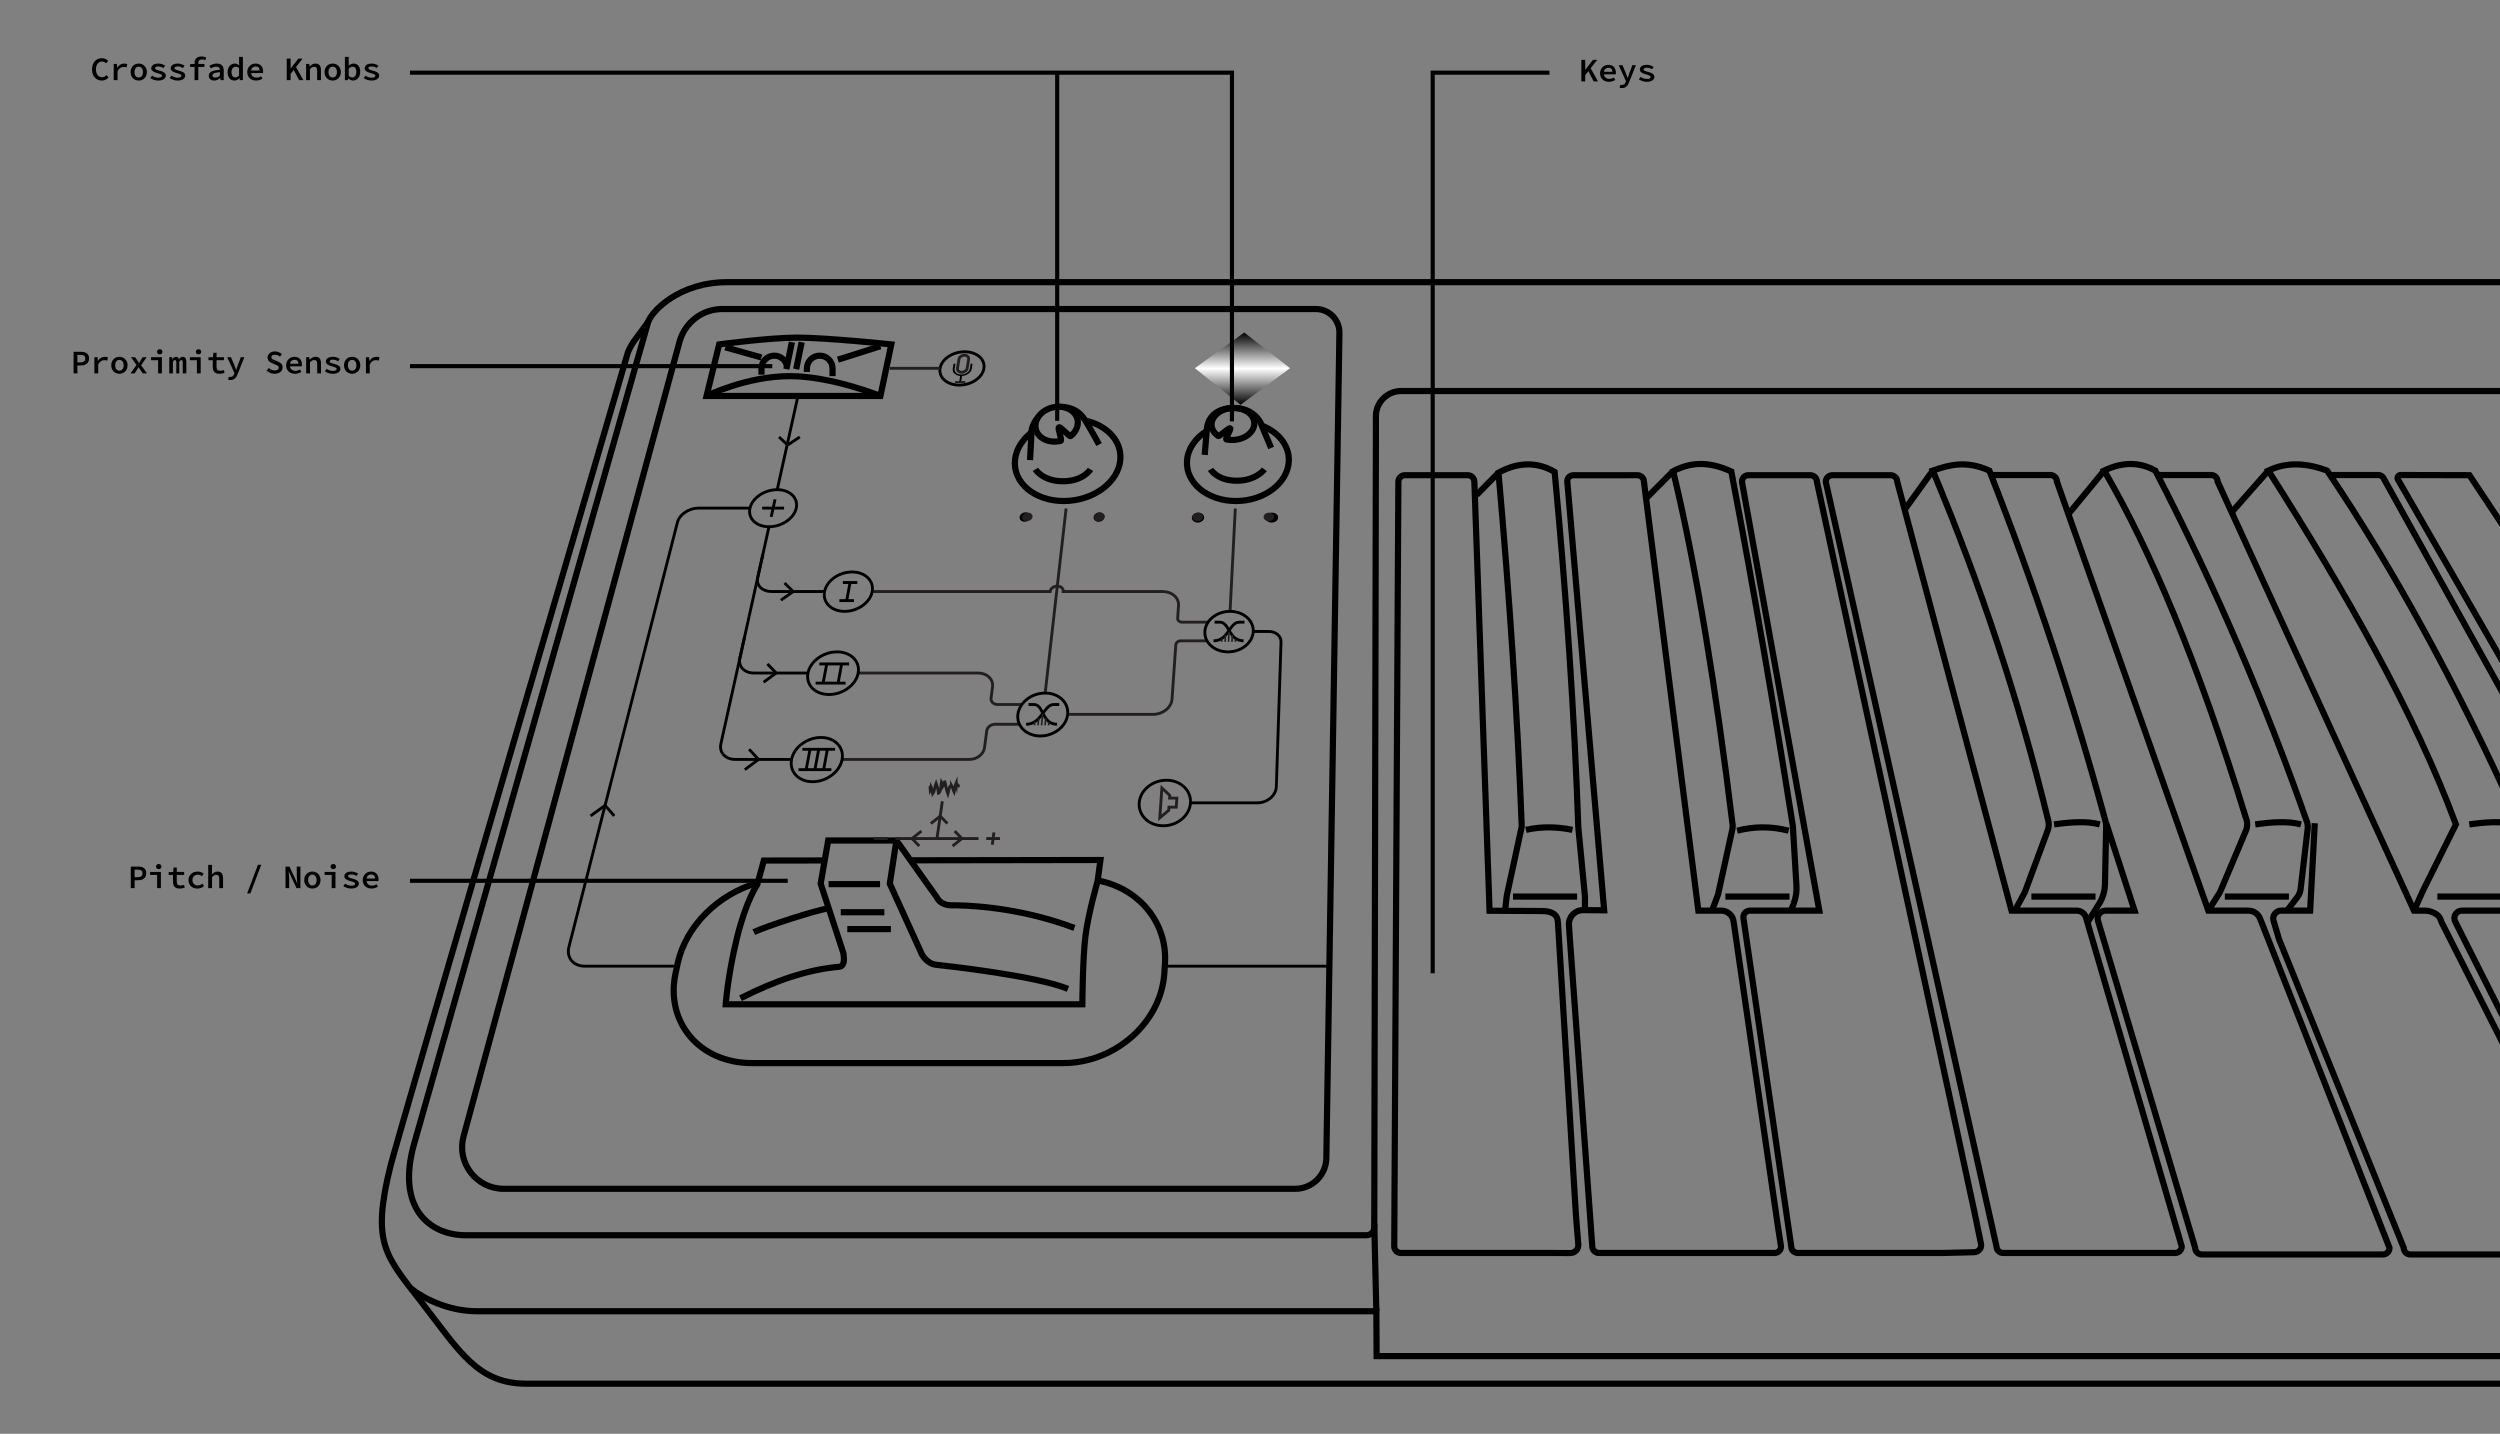 <?xml version="1.0" encoding="utf-8"?>
<!-- Generator: Adobe Illustrator 19.0.0, SVG Export Plug-In . SVG Version: 6.00 Build 0)  -->
<svg version="1.1" id="Layer_1" xmlns="http://www.w3.org/2000/svg" xmlns:xlink="http://www.w3.org/1999/xlink" x="0px" y="0px"
	 viewBox="2552 -1458.34 6063.103 3477.34" style="enable-background:new 2552 -1458.34 6063.103 3477.34;" xml:space="preserve">
<rect x="2552" y="-1458.34" width="6063.103" height="3477.34" fill="#808080" stroke="none"/>
<style type="text/css">
	.st0{fill:none;stroke:#000000;stroke-width:15;stroke-miterlimit:10;}
	.st1{fill:none;stroke:#000000;stroke-width:7;stroke-miterlimit:10;}
	.st2{fill:none;stroke:#231F20;stroke-width:7;stroke-miterlimit:10;}
	.st3{fill:none;stroke:#231F20;stroke-width:4;stroke-miterlimit:10;}
	.st4{fill:none;stroke:#000000;stroke-miterlimit:10;}
	.st5{fill:none;stroke:#231F20;stroke-miterlimit:10;}
	.st6{fill:url(#XMLID_41_);}
	.st7{fill:#231F20;}
	.st8{enable-background:new    ;}
	.st9{fill:none;stroke:#000000;stroke-width:10;stroke-miterlimit:10;}
</style>
<g id="XMLID_38_">
	<g id="Body">
		<line id="XMLID_2_" class="st0" x1="5884.909" y1="1508.957" x2="5889.968" y2="1721.718"/>
		<path id="XMLID_3_" class="st0" d="M8732.199,1897.411H3828.642c-116.744,0-160.917-76.303-250.841-193.047
			c-89.924-116.744-126.209-143.563-78.881-334.455c18.931-75.726,575.605-1972.682,575.605-1972.682
			c3.181-8.633,8.724-19.083,15.085-28.17c6.361-9.087,34.531-47.141,34.531-47.141s-522.942,1836.761-567.502,1992.719
			c-44.559,155.958,36.205,222.797,125.323,222.797H5865.72c10.582,0,19.166-8.566,19.188-19.148l4.015-1924.995
			c0,0,0-7.228,0-24.785c0-4.414-0.022-10.273-0.058-16.8c-0.184-34.023,27.339-61.714,61.363-61.747c0.205,0,2678.678,0,2678.879,0
			H5950.837"/>
		<path id="XMLID_4_" class="st0" d="M3548.328,1666.467c34.206,26.854,94.155,55.251,160.415,55.251c66.26,0,2181.225,0,2181.225,0
			l0.621,108.856h2841.61"/>
		<path id="XMLID_5_" class="st0" d="M8629.107-773.995H4350.65c0,0-13.483,0-35.207,0c-115.861,0-184.073,70.547-192.303,98.525"/>
	</g>
	<path id="XMLID_276_" class="st0" d="M4296.127-623.067l-30.567,125.046h421.683l26.398-125.046c0,0-156.922-16.452-227.207-16.452
		C4416.151-639.519,4296.127-623.067,4296.127-623.067z"/>
	<path id="XMLID_275_" class="st0" d="M4265.56-498.021c0,0,96.567-48.091,202.079-48.091c100.962,0,219.604,48.091,219.604,48.091"
		/>
	<line id="XMLID_274_" class="st0" x1="4472.518" y1="-628.461" x2="4459.141" y2="-563.064"/>
	<line id="XMLID_273_" class="st0" x1="4496.289" y1="-628.461" x2="4482.913" y2="-563.064"/>
	<path id="XMLID_272_" class="st0" d="M4460.407-570.903c-2.903-14.187-15.456-24.859-30.501-24.859
		c-17.195,0-31.134,13.939-31.134,31.134c0,4.892,0,10.954,0,14.942"/>
	<path id="XMLID_271_" class="st0" d="M4571.154-546.11c0-8.55-0.005-11.582-0.005-18.519c0-17.195-13.939-31.134-31.134-31.134
		s-31.134,13.939-31.134,31.134c0,3.386-0.058,5.1-0.058,8.311"/>
	<line id="XMLID_270_" class="st0" x1="4687.243" y1="-618.722" x2="4584.001" y2="-586.015"/>
	<line id="XMLID_269_" class="st0" x1="4310.936" y1="-616.059" x2="4398.771" y2="-591.339"/>
	<path id="XMLID_268_" class="st0" d="M5183.761-438.392c52.485,11.265,88.799,49.028,85.315,94.407
		c-4.244,55.283-65.752,100.77-137.319,100.77s-124.363-45.488-118.018-100.77c2.89-25.179,17.583-48.013,39.425-65.277"/>
	<path id="XMLID_267_" class="st0" d="M5165.786-429.877c-1.235,11.172-7.603,21.365-17.01,28.973
		c-3.324,2.688-24.518-23.109-28.509-21.136c-4.206,2.079,8.761,31.883,4.025,33.005s-9.683,1.725-14.732,1.725
		c-28.453,0-49.104-19.126-46.144-42.566c2.938-23.274,28.074-42.02,56.161-42.02
		C5147.664-471.897,5168.36-453.151,5165.786-429.877z"/>
	<path id="XMLID_266_" class="st0" d="M5050.052-342.517l3.644-67.159c0,0-1.264-16.866,15.679-36.41"/>
	<path id="XMLID_265_" class="st0" d="M5217.498-380.267c0,0-27.366-49.884-33.247-58.012c-6.682-9.236-19.348-33.617-64.675-33.617
		"/>
	<path id="XMLID_264_" class="st0" d="M5063.133-320.039c0,0,17.41,28.865,66.766,28.865s66.766-28.865,66.766-28.865"/>
	<path id="XMLID_263_" d="M5051.454-204.377c-0.774,6.327-7.391,11.464-14.778,11.464c-7.387,0-12.727-5.138-11.928-11.464
		c0.797-6.315,7.411-11.426,14.773-11.426C5046.884-215.802,5052.227-210.692,5051.454-204.377z"/>
	<path id="XMLID_262_" d="M5230.723-204.357c-0.606,6.316-7.028,11.445-14.343,11.445s-12.733-5.129-12.103-11.445
		c0.629-6.304,7.049-11.407,14.339-11.407S5231.328-210.662,5230.723-204.357z"/>
	<path id="XMLID_261_" class="st0" d="M5593.979-430.292c-0.943,21.496-25.035,39.026-53.804,39.026
		c-4.837,0-9.491-0.496-13.88-1.422c-3.404-0.719,12.071-25.712,9.023-26.92c-3.747-1.484-25.916,20.701-28.997,18.58
		c-10.399-7.16-16.604-17.631-15.91-29.263c1.274-21.356,25.349-38.567,53.78-38.567
		C5572.624-468.859,5594.916-451.648,5593.979-430.292z"/>
	<path id="XMLID_260_" class="st0" d="M5473.674-355.13l4.732-55.759c0,0-0.9,11.035,0.7-8.247
		c1.569-18.915,15.385-49.723,65.085-49.723c49.701,0,65.276,36.452,65.276,36.452l25.305,60.512"/>
	<path id="XMLID_259_" class="st0" d="M5487.883-320.039c0,0,16.428,27.627,63.367,27.627c46.938,0,67.18-27.627,67.18-27.627"/>
	<path id="XMLID_258_" class="st0" d="M5612.141-426.03c39.911,15.351,66.722,47.589,65.566,85.226
		c-1.645,53.545-59.093,97.589-128.291,97.589s-122.306-44.044-118.674-97.589c1.977-29.151,20.412-55.063,47.871-72.398"/>
	<path id="XMLID_257_" d="M5472.384-203c-0.402,6.666-7.429,12.079-15.694,12.079s-14.615-5.413-14.184-12.079
		c0.431-6.653,7.456-12.036,15.692-12.036C5466.433-215.036,5472.785-209.652,5472.384-203z"/>
	<path id="XMLID_256_" d="M5651.826-203c-0.226,6.666-7.285,12.079-15.767,12.079c-8.481,0-15.149-5.413-14.894-12.079
		c0.256-6.653,7.314-12.036,15.766-12.036S5652.051-209.652,5651.826-203z"/>
	<path id="XMLID_255_" class="st0" d="M5216.709,677.473c97.559,19.561,166.995,101.449,160.617,200.926l-1.509,23.53
		c-7.592,118.424-118.316,217.992-245.843,217.992h-754.379c-127.527,0-210.536-99.568-185.164-217.992l5.041-23.53
		c19.688-91.896,99.896-168.782,193.211-195.388"/>
	<path id="XMLID_254_" class="st0" d="M4763.578,628.098l457.286-0.74l-6.923,51.501c0,0-22.609,78.237-29.461,133.054
		s-7.514,165.389-7.514,165.389H4312.01c0,0,4.815-68.602,27.084-160.25s49.507-130.27,49.507-130.27l15.847-58.104l143.506-0.232"
		/>
	<path id="XMLID_253_" class="st0" d="M4347.876,962.617c84.682-42.937,163.345-69.785,239.732-76.333
		c10.855-0.93,12.839-13.879,9.873-32.825l-55.195-168.741l18.265-104.684h165.41l-15.996,104.791l78.016,171.641
		c0,0,11.927,22.661,34.588,25.047s240.925,26.239,319.643,58.442"/>
	<path id="XMLID_252_" class="st0" d="M4380.079,802.331c28.625-13.847,151.289-53.904,181.794-57.729"/>
	<path id="XMLID_251_" class="st0" d="M4725.961,580.035l98.994,139.272c0,0,7.156,17.89,34.588,17.89s155.051,1.193,298.174,54.864
		"/>
	<line id="XMLID_250_" class="st0" x1="4591.029" y1="754.035" x2="4696.757" y2="754.035"/>
	<line id="XMLID_249_" class="st0" x1="4606.919" y1="794.982" x2="4712.647" y2="794.982"/>
	<path id="XMLID_248_" class="st0" d="M6111.686-305.864h-152.321c-8.8,0-16,7.2-16,16l-10,1854.277c0,8.8,7.2,16,16,16h341.904
		l69.268,0.126c11.252,0.021,20.12-9.576,19.212-20.792l-5.624-69.512l-43.776-712.041c-0.695-18.488-14.366-27.425-40.646-27.079
		l-125.164-0.684l-36.853-1040.296C6127.686-298.664,6120.486-305.864,6111.686-305.864z"/>
	<path id="XMLID_247_" class="st0" d="M6522.971-305.864l-155.527,0.125c-8.438,0.005-15.063,7.229-14.34,15.635l89.384,1039.509
		l-49.586-0.503l-1.917,0.009c-19.699,0.096-35.236,16.785-33.924,36.44l1.41,21.13l55.181,757.932c0,8.8,7.2,16,16,16h385.321
		l41.262-0.052c9.261-0.011,16.333-8.274,14.915-17.426l-7.348-47.412l-107.504-739.487c-2.159-14.85-14.89-25.864-29.896-25.864
		h-4.472h-51.011L6538.971-289.864C6538.971-298.664,6531.771-305.864,6522.971-305.864z"/>
	<path id="XMLID_246_" class="st0" d="M6787.459,817.785l108.584,745.72c0.088,0.605,0.124,1.216,0.159,1.827
		c0.48,8.377,7.482,15.081,15.974,15.081h353.139l74.786-1.865c10.654-0.266,18.468-10.114,16.304-20.55l-17.546-84.621
		L6958.694-288.949c-0.131-0.609-0.188-1.23-0.225-1.852c-0.489-8.368-7.487-15.063-15.973-15.063h-150.32
		c-2.2,0-4.3,0.45-6.213,1.262c-7.258,3.084-10.788,11.385-8.533,18.941l186.88,1035.833h-168.341
		c-9.678,0-17.104,8.586-15.709,18.162L6787.459,817.785z"/>
	<path id="XMLID_245_" class="st0" d="M7619.369,795.597l223.894,768.815c0,8.8-7.2,16-16,16h-417.32c-8.8,0-16-7.2-16-16
		l-414-1854.277c0-8.8,7.2-16,16-16h141.32c8.8,0,16,7.2,16,16l277.165,1040.036h157.941c10.53,0,19.796,6.952,22.741,17.063
		L7619.369,795.597z"/>
	<path id="XMLID_244_" class="st0" d="M7660.103,538.167l68.727,212.005h-70.341c-12.808,0-22.006,12.329-18.357,24.606
		l13.477,45.354l222.239,747.901c0,8.8,7.2,16,16,16h439.321c8.8,0,16-7.2,16-16l-310.182-788.974l-3.744-9.522
		c-4.594-11.685-15.871-19.368-28.426-19.368l-97.083,0.004L7540.502-290.33c0-8.8-7.2-16-16-16H7380.12"/>
	<path id="XMLID_243_" class="st0" d="M8165.897,538.167l-11.272,212.005h-70.341c-12.808,0-22.006,12.329-18.358,24.606
		l13.477,45.354l302.239,747.901c0,8.8,7.2,16,16,16h459.321c8.8,0,16-7.2,16-16l-399.182-788.974l-3.744-9.522
		c-4.594-11.685-23.87-19.368-36.426-19.368l-27.084,0.004L7930.297-290.33c0-8.8-7.2-16-16-16h-130.468"/>
	<path id="XMLID_242_" class="st0" d="M6777.615,750.172"/>
	<path id="XMLID_241_" class="st0" d="M6777.615,750.172"/>
	<path id="XMLID_240_" class="st0" d="M7606.141,750.172"/>
	<path id="XMLID_239_" class="st0" d="M7632.819,750.172"/>
	<path id="XMLID_238_" class="st0" d="M6202.061,751.366l4.292-37.785l36.298-167.375c-10.665-275.082-30.075-561.895-56.464-858.07
		c38.743-21.542,86.715-30.974,136.181-2.084c28.307,299.58,47.909,587.589,57.41,862.171l16.132,167.375l-0.013,32.906"/>
	<path id="XMLID_237_" class="st0" d="M6252.735,554.272c36.728-8.259,74.413-7.874,112.928,0"/>
	<path id="XMLID_236_" class="st0" d="M6895.772,750.172l6.729-18.083c5.035-13.533,7.188-27.969,6.319-42.382l-8.63-143.259
		c-0.091-1.504-0.266-3.003-0.523-4.487c-45.014-284.83-94.328-570.344-148.806-856.825c-58.57-26.845-101.487-21.281-141.022-0.787
		c58.154,242.542,104.487,533.732,143.723,854.131c0.858,5.103,0.729,10.324-0.38,15.379l-33.993,154.857
		c-0.417,1.897-0.969,3.761-1.653,5.578l-13.508,35.878"/>
	<path id="XMLID_235_" class="st0" d="M6764.944,556.289c39.153-10.06,80.48-11.45,125.027,0"/>
	<path id="XMLID_234_" class="st0" d="M7614.553,779.057l28.399-45.627c8.908-14.312,13.791-30.761,14.135-47.615l2.874-140.698
		c0.094-4.599-0.598-9.181-2.045-13.548c-77.919-286.754-171.435-569.668-281.28-848.562c-56.281-25.425-97.214-13.951-137.229,0
		c114.146,272.473,208.379,553.875,279.328,845.72c2.875,8.705,2.707,18.128-0.477,26.725l-54.593,147.4
		c-0.657,1.773-1.437,3.498-2.335,5.162l-22.755,42.158"/>
	<path id="XMLID_233_" class="st0" d="M7533.513,541.063c40.703-5.709,78.95-8.524,111.044,0"/>
	<path id="XMLID_232_" class="st0" d="M8021.475,541.063c40.703-5.709,78.949-8.524,111.043,0"/>
	<path id="XMLID_231_" class="st0" d="M8540.594,541.063c40.702-5.709,78.949-8.524,111.044,0"/>
	<path id="XMLID_230_" class="st0" d="M7380.12-306.33"/>
	<line id="XMLID_229_" class="st0" x1="6221.324" y1="716.07" x2="6376.819" y2="716.07"/>
	<line id="XMLID_228_" class="st0" x1="6736.461" y1="716.07" x2="6891.957" y2="716.07"/>
	<line id="XMLID_227_" class="st0" x1="7478.641" y1="716.07" x2="7634.136" y2="716.07"/>
	<line id="XMLID_226_" class="st0" x1="7947.727" y1="716.07" x2="8103.222" y2="716.07"/>
	<line id="XMLID_225_" class="st0" x1="8463.265" y1="716.07" x2="8618.76" y2="716.07"/>
	<path id="XMLID_224_" class="st0" d="M6280.039-214.775"/>
	<line id="XMLID_223_" class="st0" x1="6132.873" y1="-257.744" x2="6186.188" y2="-311.864"/>
	<line id="XMLID_222_" class="st0" x1="6545.953" y1="-251.596" x2="6609.838" y2="-315.651"/>
	<line id="XMLID_221_" class="st0" x1="7171.263" y1="-222.321" x2="7239.406" y2="-316.993"/>
	<path id="XMLID_220_" class="st0" d="M7907.733,750.172l26.463-41.808c1.194-1.886,2.229-3.868,3.096-5.926l61.488-145.936
		c4.165-9.885,4.231-21.02,0.185-30.954c-117.211-380.853-231.53-649.838-343.875-842.541c40.462-19.6,82.34-23.155,124.138,0
		c148.055,286.084,268.191,568.524,366.372,848.099c2.818,6.523,3.867,13.674,3.042,20.731l-17.041,145.733
		c-0.84,7.183-3.591,14.01-7.967,19.768l-24.951,32.834"/>
	<line id="XMLID_219_" class="st0" x1="7655.091" y1="-316.993" x2="7568.341" y2="-211.451"/>
	<path id="XMLID_218_" class="st0" d="M8647.12,505.377c-137.514-302.619-286.434-578.184-451.388-822.371
		c-51.707-19.276-99.531-20.904-142.399,0c189.031,297.376,354.78,587.685,454.847,858.056l-80.902,162.701l-20.751,46.408"/>
	<line id="XMLID_217_" class="st0" x1="7964.328" y1="-215.977" x2="8053.333" y2="-316.993"/>
	<path id="XMLID_216_" class="st0" d="M8201.585-306.33h118.572c5.085,0,9.77,2.758,12.236,7.204l428.234,771.723"/>
	<path id="XMLID_215_" class="st0" d="M8632.661,165.312l-265.055-460.637c-2.812-4.888,0.726-10.987,6.365-10.972l167.041,0.433
		L8748.97,7.56"/>
	<path id="XMLID_214_" class="st0" d="M8624.513,750.172h-101.938c-13.546,0-22.341,14.272-16.252,26.372l404.539,803.868"/>
	<line id="XMLID_213_" class="st0" x1="4561.558" y1="685.891" x2="4686.344" y2="685.891"/>
	<path id="XMLID_212_" class="st0" d="M5800.426-650.86l-31.767,2001.334c-0.654,41.233-34.267,74.317-75.505,74.317H3773.61
		c-66.474,0-114.771-63.178-97.337-127.324l523.718-1926.849c12.754-46.925,55.357-79.494,103.984-79.494h1439.348
		C5775.219-708.877,5800.933-682.752,5800.426-650.86z"/>
	<g id="XMLID_64_">
		<g id="XMLID_135_">
			<line id="XMLID_83_" class="st1" x1="5773.404" y1="884.85" x2="5371.764" y2="884.85"/>
			<line id="XMLID_15_" class="st1" x1="4445.846" y1="-2.754" x2="4475.588" y2="-23.727"/>
			<line id="XMLID_14_" class="st1" x1="4475.588" y1="-23.727" x2="4454.69" y2="-44.571"/>
			<line id="XMLID_13_" class="st1" x1="4403.779" y1="196.142" x2="4434.524" y2="173.924"/>
			<line id="XMLID_8_" class="st1" x1="4434.524" y1="173.924" x2="4413.147" y2="151.847"/>
			<line id="XMLID_10_" class="st1" x1="4358.246" y1="408.225" x2="4391.667" y2="383.458"/>
			<line id="XMLID_9_" class="st1" x1="4391.667" y1="383.458" x2="4368.691" y2="358.86"/>
			<path id="XMLID_7_" class="st1" d="M4416.585-179.156l-116.307,524.937c-4.599,20.759,11.022,37.676,34.916,37.676h136.505"/>
			<line id="XMLID_19_" class="st1" x1="4441.4" y1="-398.606" x2="4462.17" y2="-378.961"/>
			<line id="XMLID_18_" class="st1" x1="4462.17" y1="-378.961" x2="4491.638" y2="-398.606"/>
			<line id="XMLID_11_" class="st1" x1="4041.696" y1="520.417" x2="4019.492" y2="494.885"/>
			<line id="XMLID_6_" class="st1" x1="4019.492" y1="494.885" x2="3984.238" y2="520.417"/>
			<line id="XMLID_60_" class="st1" x1="4488.431" y1="-503.241" x2="4436.947" y2="-270.87"/>
			<path id="XMLID_78_" class="st1" d="M4191.197,884.85h-221.25c-27.677,0-44.758-20.957-38.191-46.652l263.177-1029.811
				c4.883-19.108,28.011-34.517,51.683-34.517h124.425"/>
			<path id="XMLID_89_" class="st1" d="M4511.477,173.924h-131.003c-23.261,0-38.576-15.99-34.228-35.613l11.665-52.648"/>
			<path id="XMLID_1_" class="st1" d="M4551.712-23.727h-128.708c-22.564,0-37.517-15.071-33.417-33.57l12.522-56.519"/>
			<path id="XMLID_29_" class="st2" d="M4633.289,173.924h290.754c21.826,0,37.532,15.07,35.07,33.749l-3.583,27.182
				c-1.124,8.527,6.034,15.454,15.989,15.454h58.742"/>
			<path id="XMLID_30_" class="st2" d="M4594.294,383.457h308.978c18.042,0,34.352-12.781,36.422-28.485l5.412-41.055
				c1.146-8.699,10.2-15.734,20.223-15.734h59.099"/>
			<line id="XMLID_31_" class="st2" x1="5137.537" y1="-225.116" x2="5086.8" y2="222.503"/>
			<path id="XMLID_32_" class="st2" d="M4667.357-23.73h430.993h0.472c0.837-7.238,8.614-13.094,17.372-13.094
				s15.207,5.856,14.404,13.094l241.239,0.002c22.493,0,39.68,15.091,38.382,33.799l-2.141,30.879
				c-0.37,5.334,4.52,9.665,10.923,9.665h62.998"/>
			<path id="XMLID_33_" class="st2" d="M5141.311,274.163h207.159c23.988,0,44.595-16.725,46.018-37.249l9.104-131.29
				c0.376-5.427,5.906-9.821,12.351-9.821h62.709"/>
			<line id="XMLID_34_" class="st2" x1="5547.899" y1="-225.116" x2="5535.209" y2="24.361"/>
			<path id="XMLID_37_" class="st1" d="M5591.377,73.134h38.16c16.612,0,29.713,11.298,29.26,25.287L5647.442,449
				c-0.708,21.876-21.408,39.706-46.231,39.706h-161.985"/>
		</g>
		<path id="_x28__x2B__x29_" class="st1" d="M4400.425-226.13h53.182 M4422.277-204.757l9.44-42.608 M4483.109-226.13
			c-5.307,24.912-34.927,45.243-66.121,45.243s-51.799-20.331-46.067-45.243c5.689-24.724,35.21-44.633,65.98-44.633
			S4488.376-250.854,4483.109-226.13z"/>
		<g id="_x28_3_x29__1_">
			<path id="XMLID_192_" class="st1" d="M4528.403,407.885l9.152-48.691 M4519.008,358.86h37.226 M4547.083,408.225h-37.482
				 M4549.625,407.885l9.009-48.691 M4540.08,358.86h37.225 M4568.3,408.225h-37.482 M4507.181,407.885l9.296-48.691
				 M4497.931,358.86h37.226 M4525.86,408.225h-37.482"/>
			<path id="XMLID_191_" class="st1" d="M4594.294,383.457c-5.34,29.762-37.35,54.067-71.461,54.067
				c-34.111,0-56.983-24.305-51.134-54.067c5.801-29.517,37.706-53.265,71.31-53.265S4599.591,353.94,4594.294,383.457z"/>
		</g>
		<g id="_x28_2_x29_">
			<path id="XMLID_139_" class="st1" d="M4584.641,198.067l8.518-45.904 M4575.141,151.847h36.148 M4602.773,198.387h-36.39
				 M4548.247,198.067l8.757-45.904 M4538.993,151.847h36.148 M4566.384,198.387h-36.39"/>
			<path id="XMLID_138_" class="st1" d="M4633.289,173.924c-5.138,28.667-36.807,52.076-70.692,52.076
				c-33.89,0-56.759-23.41-51.12-52.076c5.593-28.433,37.162-51.309,70.554-51.309
				C4615.416,122.615,4638.385,145.492,4633.289,173.924z"/>
		</g>
		<polygon id="XMLID_85_" class="st2" points="5406.135,477.255 5388.505,477.255 5388.955,470.628 5369.873,452.638 
			5364.749,525.136 5386.495,506.877 5387.01,499.279 5404.693,499.279 		"/>
		<g id="_x28_1_x29__1_">
			<line id="XMLID_183_" class="st1" x1="4605.448" y1="-1.998" x2="4613.592" y2="-45.325"/>
			<line id="XMLID_182_" class="st1" x1="4596.09" y1="-45.618" x2="4631.21" y2="-45.618"/>
			<line id="XMLID_176_" class="st1" x1="4623.068" y1="-1.696" x2="4587.72" y2="-1.696"/>
			<path id="XMLID_175_" class="st1" d="M4667.357-23.73c-4.75,26.474-34.703,48.09-66.865,48.09
				c-32.162,0-53.983-21.616-48.78-48.09c5.162-26.269,35.021-47.412,66.732-47.412S4672.071-49.998,4667.357-23.73z"/>
		</g>
		<g id="Crossfader">
			<path id="XMLID_74_" class="st1" d="M5115.757,298.182c-37.535,0-32.109-47.873-55.98-47.873h-13.411"/>
			<path id="XMLID_44_" class="st1" d="M5120.93,250.309c-5.029,0-13.41,0-13.41,0c-23.872,0-29.298,47.873-66.833,47.873"/>
			<path id="XMLID_43_" class="st1" d="M5141.311,274.163c-3.024,28.861-32.726,52.432-66.313,52.432s-57.939-23.572-54.421-52.432
				c3.489-28.627,33.123-51.66,66.22-51.66C5119.893,222.503,5144.312,245.536,5141.311,274.163z"/>
			<path id="XMLID_72_" class="st1" d="M5102.527,295.719"/>
			<line id="XMLID_88_" class="st3" x1="5077.93" y1="300.759" x2="5080.944" y2="274.166"/>
			<line id="XMLID_131_" class="st3" x1="5086.502" y1="300.759" x2="5088.405" y2="283.789"/>
			<line id="XMLID_144_" class="st3" x1="5069.358" y1="300.759" x2="5071.302" y2="283.79"/>
			<line id="XMLID_148_" class="st3" x1="5060.786" y1="300.759" x2="5061.842" y2="291.635"/>
			<line id="XMLID_132_" class="st3" x1="5095.074" y1="300.759" x2="5095.93" y2="293.042"/>
		</g>
		<g id="Crossfader_1_">
			<path id="XMLID_28_" class="st1" d="M5568.039,95.804c-36.464,0-34.165-45.188-57.36-45.188h-13.03"/>
			<path id="XMLID_27_" class="st1" d="M5570.098,50.616c-4.886,0-13.03,0-13.03,0c-23.194,0-25.494,45.188-61.957,45.188"/>
			<path id="XMLID_26_" class="st1" d="M5591.377,73.134c-1.153,27.239-28.545,49.481-61.17,49.481
				c-32.625,0-57.749-22.242-56.13-49.481c1.605-27.024,28.966-48.773,61.128-48.773S5592.521,46.11,5591.377,73.134z"/>
			<path id="XMLID_25_" class="st4" d="M5555.033,93.479"/>
			<line id="XMLID_24_" class="st3" x1="5531.451" y1="98.235" x2="5532.728" y2="73.136"/>
			<line id="XMLID_23_" class="st3" x1="5539.778" y1="98.235" x2="5540.574" y2="82.219"/>
			<line id="XMLID_22_" class="st3" x1="5523.123" y1="98.235" x2="5523.958" y2="82.22"/>
			<line id="XMLID_21_" class="st3" x1="5514.796" y1="98.235" x2="5515.255" y2="89.625"/>
			<line id="XMLID_20_" class="st3" x1="5548.105" y1="98.235" x2="5548.458" y2="90.953"/>
		</g>
		<g id="XMLID_77_">
			<g id="Mic">
				<path id="XMLID_75_" class="st2" d="M4884.324-555.434L4884.324-555.434c-6.479,0-11.057-4.482-10.172-9.948l3.506-21.665
					c0.877-5.419,6.862-9.847,13.298-9.847c6.436,0,11.004,4.429,10.147,9.847l-3.424,21.665
					C4896.814-559.916,4890.802-555.434,4884.324-555.434"/>
				<path id="XMLID_73_" d="M4906.02-576.133l-1.888,12.023c-1.21,7.708-10.511,14.029-20.665,14.029
					c-10.154,0-17.433-6.321-16.177-14.029l1.958-12.023h-4.608l-1.991,12.168c-1.579,9.645,7.521,17.56,20.23,17.56
					s24.346-7.915,25.853-17.56l1.901-12.168H4906.02z"/>
				<polygon id="XMLID_71_" points="4867.87,-529.937 4892.625,-529.937 4893.185,-533.482 4868.444,-533.482 				"/>
				<polygon id="XMLID_36_" points="4878.432,-533.108 4883.077,-533.108 4885.404,-547.691 4880.77,-547.691 				"/>
			</g>
			<path id="XMLID_76_" class="st1" d="M4938.266-565.077c-3.395,22.402-30.14,40.679-59.713,40.679
				c-29.573,0-50.461-18.277-46.684-40.679c3.75-22.242,30.433-40.158,59.624-40.158S4941.637-587.319,4938.266-565.077z"/>
		</g>
		<g id="XMLID_35_">
			<path id="XMLID_84_" class="st1" d="M5380.832,433.872c34.094,0,60.242,24.45,58.394,54.838
				c-1.863,30.643-31.442,55.671-66.057,55.671c-34.615,0-60.729-25.028-58.342-55.671
				C5317.193,458.322,5346.739,433.872,5380.832,433.872z"/>
		</g>
		<path id="XMLID_17_" class="st5" d="M4796.799-565.467"/>
		<line id="XMLID_79_" class="st2" x1="4831.869" y1="-565.077" x2="4709.821" y2="-565.077"/>
		<g id="XMLID_39_">
			<line id="XMLID_101_" class="st2" x1="4837.347" y1="484.997" x2="4824.401" y2="575.316"/>
			<g id="XMLID_134_">
				<line id="XMLID_133_" class="st2" x1="4832.197" y1="520.927" x2="4809.474" y2="538.991"/>
				<line id="XMLID_130_" class="st2" x1="4832.201" y1="520.927" x2="4849.746" y2="538.991"/>
			</g>
			<line id="XMLID_163_" class="st2" x1="4925.19" y1="575.363" x2="4824.395" y2="575.363"/>
			<g id="XMLID_154_">
				<line id="XMLID_162_" class="st2" x1="4884.885" y1="575.341" x2="4862.144" y2="593.523"/>
				<line id="XMLID_161_" class="st2" x1="4884.885" y1="575.338" x2="4867.263" y2="557.195"/>
			</g>
			<path id="XMLID_16_" class="st2" d="M4805.763,447.63c3.032,2.436,1.927,7.891,2.206,11.286c1.679-2.836,1.603-6.426,2.089-9.412
				c2.461,5.435,2.312,11.892,3.702,17.526c5.956-8.045,4.828-17.769,8.381-26.231c2.997,8.055,4.98,16.273,5.949,24.652
				c6.153-2.436,6.173-23.521,6.986-27.561c1.97,3.417,3.228,6.978,3.773,10.685c3.2-4.37,4.469-8.917,3.81-13.641
				c3.596,10.83,3.823,21.945,8.152,32.7c1.688-5.475,1.792-15.677,6.811-20.792c1.412,2.551,2.284,2.917,2.208-0.492
				c3.127,5.23,3.354,11.214,6.191,16.604c1.837-7.189,1.474-15.21,4.585-22.268c0.011,1.825,0.252,3.624,0.723,5.396
				c0.087-1.026,0.553-1.995,1.398-2.906c1.966,2.865,2.604,4.245,6.746,5.673"/>
			<line id="XMLID_90_" class="st2" x1="4943.891" y1="575.363" x2="4977.158" y2="575.363"/>
			<line id="XMLID_104_" class="st2" x1="4962.546" y1="560.405" x2="4958.499" y2="590.348"/>
			<line id="XMLID_203_" class="st2" x1="4723.603" y1="575.363" x2="4824.398" y2="575.363"/>
			<g id="XMLID_189_">
				<line id="XMLID_202_" class="st2" x1="4763.915" y1="575.341" x2="4781.443" y2="593.523"/>
				<line id="XMLID_190_" class="st2" x1="4763.915" y1="575.338" x2="4786.738" y2="557.195"/>
			</g>
			<line id="XMLID_188_" class="st2" x1="4704.902" y1="575.363" x2="4671.635" y2="575.363"/>
		</g>
		
			<linearGradient id="XMLID_41_" gradientUnits="userSpaceOnUse" x1="4295.491" y1="431.07" x2="4470.842" y2="431.07" gradientTransform="matrix(4.489659e-11 1 -1 4.489659e-11 5996.282 -4947.4)">
			<stop  offset="0" style="stop-color:#000000"/>
			<stop  offset="0.5" style="stop-color:#FFFFFF"/>
			<stop  offset="1" style="stop-color:#000000"/>
		</linearGradient>
		<polygon id="XMLID_12_" class="st6" points="5560.689,-476.558 5560.69,-476.558 5680.599,-565.467 5569.61,-651.909 
			5569.609,-651.909 5449.826,-565.467 		"/>
		<path id="XMLID_50_" class="st7" d="M5056.182-204.757c-0.71,5.666-7.006,10.267-14.062,10.267
			c-7.055,0-12.18-4.601-11.448-10.267c0.731-5.657,7.024-10.235,14.058-10.235C5051.763-214.992,5056.891-210.414,5056.182-204.757
			z"/>
		<path id="XMLID_66_" class="st7" d="M5230.945-204.757c-0.56,5.666-6.734,10.267-13.79,10.267s-12.302-4.601-11.72-10.267
			c0.581-5.657,6.752-10.235,13.786-10.235C5226.255-214.992,5231.504-210.414,5230.945-204.757z"/>
		<path id="XMLID_69_" class="st7" d="M5469.684-204.757c-0.354,5.666-6.362,10.267-13.417,10.267
			c-7.056,0-12.469-4.601-12.093-10.267c0.376-5.657,6.382-10.235,13.416-10.235
			C5464.623-214.992,5470.038-210.414,5469.684-204.757z"/>
		<path id="XMLID_70_" class="st7" d="M5642.005-204.757c-0.207,5.666-6.093,10.267-13.149,10.267
			c-7.055,0-12.589-4.601-12.361-10.267c0.228-5.657,6.114-10.235,13.147-10.235
			C5636.676-214.992,5642.211-210.414,5642.005-204.757z"/>
	</g>
</g>
<g class="st8">
	<path d="M2730.466-605.118h17.6c2.88,0,5.532,0.268,7.96,0.801c2.426,0.533,4.533,1.439,6.32,2.72c1.787,1.28,3.173,2.947,4.16,5
		c0.986,2.054,1.48,4.6,1.48,7.64c0,2.88-0.507,5.388-1.52,7.521c-1.014,2.134-2.414,3.907-4.2,5.319
		c-1.787,1.414-3.894,2.454-6.32,3.12c-2.427,0.668-5.054,1-7.88,1h-8.32v19.2h-9.28V-605.118z M2747.346-579.437
		c7.68,0,11.52-3.173,11.52-9.521c0-3.306-0.96-5.586-2.88-6.84c-1.92-1.253-4.8-1.88-8.64-1.88h-7.6v18.24h7.6V-579.437z"/>
	<path d="M2780.945-592.078h7.6l0.8,8.88h0.24c2.026-3.199,4.466-5.64,7.32-7.319c2.853-1.681,5.986-2.521,9.4-2.521
		c1.6,0,2.973,0.12,4.12,0.36c1.146,0.24,2.306,0.653,3.48,1.24l-1.92,7.76c-1.28-0.427-2.414-0.732-3.4-0.92
		c-0.987-0.187-2.228-0.28-3.72-0.28c-2.72,0-5.333,0.773-7.84,2.32s-4.774,4.24-6.8,8.08v21.68h-9.28L2780.945-592.078
		L2780.945-592.078z"/>
	<path d="M2821.825-572.397c0-3.253,0.546-6.16,1.64-8.721c1.093-2.56,2.546-4.72,4.36-6.479c1.812-1.76,3.92-3.106,6.32-4.04
		c2.4-0.933,4.88-1.4,7.44-1.4s5.04,0.468,7.44,1.4c2.4,0.934,4.506,2.28,6.32,4.04c1.812,1.76,3.267,3.92,4.36,6.479
		c1.092,2.561,1.64,5.468,1.64,8.721s-0.547,6.159-1.64,8.72c-1.094,2.56-2.548,4.72-4.36,6.479c-1.813,1.761-3.92,3.094-6.32,4
		s-4.88,1.36-7.44,1.36s-5.04-0.454-7.44-1.36s-4.507-2.239-6.32-4c-1.814-1.76-3.268-3.92-4.36-6.479
		C2822.371-566.238,2821.825-569.145,2821.825-572.397z M2831.344-572.397c0,3.947,0.906,7.107,2.72,9.479
		c1.812,2.374,4.32,3.561,7.52,3.561s5.706-1.187,7.52-3.561c1.812-2.372,2.72-5.532,2.72-9.479c0-4-0.908-7.187-2.72-9.561
		c-1.814-2.372-4.32-3.56-7.52-3.56s-5.708,1.188-7.52,3.56C2832.251-579.584,2831.344-576.397,2831.344-572.397z"/>
	<path d="M2882.944-573.198l-13.28-18.88h10l5.12,7.44c0.64,1.067,1.333,2.174,2.08,3.32c0.746,1.147,1.492,2.279,2.24,3.399h0.32
		c0.586-1.12,1.227-2.267,1.92-3.439c0.692-1.173,1.333-2.293,1.92-3.36l4.64-7.36h9.68l-13.36,19.84l14.32,19.44h-10l-5.68-7.76
		c-0.748-1.066-1.534-2.213-2.36-3.44c-0.827-1.226-1.64-2.399-2.44-3.52h-0.32c-0.748,1.174-1.454,2.333-2.12,3.479
		c-0.667,1.147-1.374,2.334-2.12,3.561l-5.12,7.68h-9.68L2882.944-573.198z"/>
	<path d="M2918.383-592.078h26.24v39.28h-9.2v-32h-17.04V-592.078z M2939.343-598.958c-1.868,0-3.428-0.56-4.68-1.68
		c-1.254-1.12-1.88-2.612-1.88-4.48c0-1.866,0.626-3.372,1.88-4.52c1.252-1.146,2.812-1.72,4.68-1.72c1.92,0,3.492,0.573,4.72,1.72
		c1.227,1.147,1.84,2.653,1.84,4.52c0,1.868-0.614,3.36-1.84,4.48C2942.836-599.518,2941.263-598.958,2939.343-598.958z"/>
	<path d="M2962.542-592.078h6.96l0.72,5.04h0.24c0.906-1.706,2.013-3.132,3.32-4.279c1.306-1.146,3.08-1.721,5.32-1.721
		c3.84,0,6.24,2.188,7.2,6.561c0.906-1.866,2.066-3.427,3.48-4.681c1.413-1.252,3.212-1.88,5.4-1.88c2.772,0,4.92,1.08,6.44,3.24
		s2.28,5.214,2.28,9.16v27.84h-8.72v-27.12c0-3.466-1.094-5.2-3.28-5.2c-1.068,0-2,0.4-2.8,1.2s-1.574,2.027-2.32,3.68v27.44h-7.2
		v-27.12c0-3.466-1.12-5.2-3.36-5.2c-1.067,0-1.974,0.4-2.72,1.2c-0.747,0.8-1.494,2.027-2.24,3.68v27.44h-8.72L2962.542-592.078
		L2962.542-592.078z"/>
	<path d="M3012.462-592.078h26.24v39.28h-9.2v-32h-17.04V-592.078z M3033.422-598.958c-1.868,0-3.428-0.56-4.68-1.68
		c-1.254-1.12-1.88-2.612-1.88-4.48c0-1.866,0.626-3.372,1.88-4.52c1.252-1.146,2.812-1.72,4.68-1.72c1.92,0,3.492,0.573,4.72,1.72
		c1.227,1.147,1.84,2.653,1.84,4.52c0,1.868-0.614,3.36-1.84,4.48C3036.914-599.518,3035.341-598.958,3033.422-598.958z"/>
	<path d="M3067.981-584.798h-10.48v-6.88l10.88-0.4l1.2-10.72h7.6v10.72h17.92v7.28h-17.92v16.16c0,3.254,0.667,5.64,2,7.16
		c1.333,1.52,3.68,2.279,7.04,2.279c1.707,0,3.252-0.146,4.64-0.439c1.386-0.293,2.72-0.68,4-1.16l1.76,6.72
		c-1.76,0.588-3.708,1.107-5.84,1.561c-2.134,0.452-4.4,0.68-6.8,0.68c-2.988,0-5.494-0.4-7.52-1.2
		c-2.028-0.8-3.667-1.933-4.92-3.399c-1.253-1.467-2.16-3.24-2.72-5.32s-0.84-4.372-0.84-6.88L3067.981-584.798L3067.981-584.798z"
		/>
	<path d="M3108.54-544.238c0.532,0.106,1.092,0.16,1.68,0.16c2.506,0,4.506-0.627,6-1.88c1.493-1.254,2.64-2.867,3.44-4.84
		l0.96-2.48l-17.6-38.8h9.2l8.08,19.28c0.746,1.76,1.466,3.628,2.16,5.6c0.692,1.975,1.413,3.948,2.16,5.92h0.32
		c0.586-1.866,1.226-3.786,1.92-5.76c0.692-1.973,1.36-3.893,2-5.76l7.12-19.28h8.72l-16.4,41.04c-0.854,2.24-1.8,4.24-2.84,6
		s-2.254,3.267-3.64,4.521c-1.388,1.252-2.987,2.212-4.8,2.88c-1.814,0.666-3.894,1-6.24,1c-1.067,0-2.08-0.067-3.04-0.2
		c-0.96-0.134-1.813-0.334-2.56-0.6l1.76-7.2C3107.472-544.478,3108.006-544.346,3108.54-544.238z"/>
	<path d="M3203.979-565.838c1.973,1.76,4.2,3.188,6.68,4.28c2.48,1.094,5,1.64,7.561,1.64c3.199,0,5.626-0.612,7.279-1.84
		c1.653-1.227,2.48-2.853,2.48-4.88c0-1.066-0.214-1.973-0.64-2.72c-0.428-0.747-1.028-1.4-1.801-1.96
		c-0.773-0.561-1.707-1.08-2.8-1.561c-1.094-0.479-2.28-0.96-3.56-1.439l-7.12-3.12c-1.388-0.533-2.748-1.2-4.08-2
		c-1.334-0.801-2.534-1.761-3.6-2.88c-1.068-1.12-1.92-2.427-2.561-3.921c-0.64-1.492-0.96-3.199-0.96-5.119
		c0-2.08,0.453-4.013,1.36-5.801c0.906-1.786,2.161-3.346,3.76-4.68c1.6-1.332,3.506-2.372,5.72-3.12
		c2.213-0.746,4.652-1.12,7.32-1.12c3.2,0,6.252,0.601,9.16,1.8c2.906,1.2,5.452,2.814,7.64,4.841l-4.8,5.92
		c-1.76-1.387-3.601-2.48-5.521-3.28s-4.08-1.2-6.479-1.2c-2.72,0-4.867,0.548-6.44,1.641c-1.573,1.094-2.359,2.6-2.359,4.52
		c0,1.014,0.239,1.88,0.72,2.6c0.479,0.721,1.133,1.36,1.96,1.921c0.826,0.56,1.786,1.054,2.88,1.479
		c1.093,0.428,2.227,0.88,3.4,1.36l6.88,2.96c1.652,0.64,3.172,1.388,4.56,2.239c1.387,0.854,2.587,1.841,3.601,2.961
		c1.012,1.119,1.8,2.413,2.359,3.88c0.561,1.467,0.84,3.159,0.84,5.08c0,2.134-0.439,4.134-1.319,6
		c-0.88,1.867-2.147,3.507-3.8,4.92c-1.654,1.413-3.681,2.533-6.08,3.359c-2.4,0.826-5.12,1.24-8.16,1.24
		c-3.68,0-7.2-0.667-10.561-2c-3.359-1.332-6.347-3.227-8.959-5.68L3203.979-565.838z"/>
	<path d="M3245.898-572.397c0-3.2,0.572-6.08,1.72-8.641c1.146-2.56,2.652-4.732,4.521-6.52c1.866-1.786,4.013-3.146,6.439-4.08
		c2.427-0.933,4.92-1.4,7.48-1.4c2.933,0,5.532,0.468,7.8,1.4c2.267,0.934,4.173,2.214,5.72,3.84
		c1.547,1.628,2.721,3.588,3.521,5.88c0.8,2.294,1.2,4.8,1.2,7.521c0,0.907-0.04,1.76-0.12,2.56s-0.174,1.44-0.28,1.92h-28.56
		c0.319,3.521,1.706,6.228,4.159,8.12c2.453,1.894,5.467,2.84,9.04,2.84c2.026,0,3.92-0.28,5.681-0.84
		c1.76-0.56,3.546-1.347,5.359-2.36l3.12,5.761c-2.134,1.333-4.507,2.427-7.12,3.279s-5.359,1.28-8.239,1.28
		c-2.988,0-5.788-0.468-8.4-1.4c-2.613-0.932-4.88-2.279-6.8-4.04c-1.92-1.76-3.44-3.906-4.561-6.439
		C3246.457-566.25,3245.898-569.145,3245.898-572.397z M3275.818-576.158c0-3.04-0.8-5.426-2.399-7.159
		c-1.601-1.733-3.975-2.601-7.12-2.601c-2.668,0-5.04,0.827-7.12,2.48s-3.388,4.08-3.92,7.279h20.559V-576.158z"/>
	<path d="M3294.536-592.078h7.601l0.72,5.92h0.32c1.866-1.866,3.933-3.479,6.2-4.84c2.266-1.359,4.92-2.04,7.96-2.04
		c4.532,0,7.866,1.374,10,4.12c2.132,2.748,3.199,6.68,3.199,11.8v24.32h-9.279v-23.12c0-3.2-0.548-5.532-1.641-7
		c-1.094-1.466-3-2.2-5.72-2.2c-1.92,0-3.627,0.454-5.12,1.36c-1.493,0.907-3.147,2.294-4.96,4.16v26.8h-9.28L3294.536-592.078
		L3294.536-592.078z"/>
	<path d="M3344.297-563.758c2.239,1.548,4.572,2.76,7,3.64c2.426,0.88,5.16,1.32,8.2,1.32c3.092,0,5.359-0.44,6.8-1.32
		c1.439-0.88,2.16-2.012,2.16-3.399c0-1.387-0.935-2.547-2.801-3.48c-1.867-0.933-4.8-1.933-8.8-3
		c-1.867-0.479-3.68-1.066-5.439-1.76c-1.761-0.692-3.308-1.492-4.641-2.4c-1.334-0.906-2.399-1.946-3.2-3.12
		c-0.8-1.172-1.199-2.506-1.199-4c0-3.466,1.492-6.292,4.479-8.479c2.986-2.187,7.28-3.28,12.88-3.28c3.2,0,6.213,0.534,9.04,1.601
		c2.826,1.067,5.253,2.268,7.28,3.6l-4.24,5.68c-1.76-1.172-3.64-2.12-5.64-2.84s-4.12-1.08-6.36-1.08
		c-3.04,0-5.174,0.414-6.399,1.24c-1.228,0.827-1.841,1.854-1.841,3.08c0,0.693,0.28,1.32,0.841,1.88
		c0.56,0.561,1.332,1.067,2.319,1.521c0.986,0.453,2.146,0.894,3.48,1.319c1.332,0.428,2.8,0.828,4.399,1.2
		c2.293,0.588,4.36,1.24,6.2,1.96s3.413,1.534,4.72,2.44c1.307,0.907,2.32,1.974,3.04,3.199c0.721,1.228,1.08,2.641,1.08,4.24
		c0,1.708-0.399,3.294-1.199,4.76c-0.801,1.468-1.975,2.748-3.521,3.841c-1.548,1.094-3.468,1.96-5.76,2.6
		c-2.294,0.64-4.934,0.96-7.92,0.96c-3.681,0-7.2-0.588-10.561-1.76c-3.359-1.173-6.268-2.612-8.72-4.32L3344.297-563.758z"/>
	<path d="M3386.296-572.397c0-3.253,0.546-6.16,1.64-8.721c1.093-2.56,2.546-4.72,4.36-6.479c1.812-1.76,3.92-3.106,6.319-4.04
		c2.4-0.933,4.881-1.4,7.44-1.4s5.04,0.468,7.44,1.4c2.399,0.934,4.506,2.28,6.319,4.04c1.812,1.76,3.267,3.92,4.36,6.479
		c1.093,2.561,1.64,5.468,1.64,8.721s-0.547,6.159-1.64,8.72c-1.094,2.56-2.548,4.72-4.36,6.479c-1.813,1.761-3.92,3.094-6.319,4
		c-2.4,0.906-4.881,1.36-7.44,1.36s-5.04-0.454-7.44-1.36c-2.399-0.906-4.507-2.239-6.319-4c-1.814-1.76-3.268-3.92-4.36-6.479
		C3386.842-566.238,3386.296-569.145,3386.296-572.397z M3395.816-572.397c0,3.947,0.906,7.107,2.721,9.479
		c1.812,2.374,4.319,3.561,7.52,3.561s5.706-1.187,7.52-3.561c1.812-2.372,2.721-5.532,2.721-9.479c0-4-0.908-7.187-2.721-9.561
		c-1.813-2.372-4.319-3.56-7.52-3.56s-5.707,1.188-7.52,3.56C3396.722-579.584,3395.816-576.397,3395.816-572.397z"/>
	<path d="M3439.495-592.078h7.6l0.8,8.88h0.24c2.026-3.199,4.466-5.64,7.32-7.319c2.853-1.681,5.986-2.521,9.399-2.521
		c1.601,0,2.973,0.12,4.12,0.36c1.146,0.24,2.307,0.653,3.48,1.24l-1.92,7.76c-1.28-0.427-2.414-0.732-3.4-0.92
		c-0.987-0.187-2.228-0.28-3.72-0.28c-2.721,0-5.334,0.773-7.84,2.32c-2.508,1.547-4.774,4.24-6.801,8.08v21.68h-9.279
		L3439.495-592.078L3439.495-592.078z"/>
</g>
<g class="st8">
	<path d="M2775.185-1289.938c0-4.267,0.613-8.093,1.84-11.48c1.226-3.386,2.92-6.252,5.08-8.6c2.16-2.346,4.72-4.133,7.68-5.36
		c2.96-1.226,6.172-1.84,9.64-1.84c3.2,0,6.052,0.668,8.56,2c2.506,1.334,4.612,2.854,6.32,4.561l-5.2,5.76
		c-1.28-1.28-2.708-2.307-4.28-3.08c-1.574-0.772-3.374-1.16-5.4-1.16c-2.188,0-4.188,0.44-6,1.32c-1.814,0.88-3.36,2.134-4.64,3.76
		c-1.28,1.628-2.28,3.614-3,5.96c-0.72,2.348-1.08,4.987-1.08,7.92c0,2.987,0.36,5.668,1.08,8.04c0.72,2.374,1.732,4.374,3.04,6
		c1.306,1.628,2.88,2.88,4.72,3.76c1.84,0.881,3.88,1.32,6.12,1.32c2.133,0,4.04-0.452,5.72-1.36c1.68-0.906,3.266-2.186,4.76-3.84
		l5.12,5.681c-2.134,2.453-4.534,4.333-7.2,5.64c-2.667,1.307-5.654,1.96-8.96,1.96c-3.36,0-6.494-0.588-9.4-1.76
		c-2.907-1.173-5.44-2.906-7.6-5.2c-2.16-2.293-3.854-5.12-5.08-8.48C2775.798-1281.778,2775.185-1285.618,2775.185-1289.938z"/>
	<path d="M2827.824-1303.219h7.6l0.8,8.88h0.24c2.026-3.199,4.466-5.64,7.32-7.319c2.853-1.681,5.986-2.521,9.4-2.521
		c1.6,0,2.973,0.12,4.12,0.36c1.146,0.24,2.306,0.653,3.48,1.24l-1.92,7.76c-1.28-0.427-2.414-0.732-3.4-0.92
		c-0.987-0.187-2.228-0.28-3.72-0.28c-2.72,0-5.333,0.773-7.84,2.32s-4.774,4.24-6.8,8.08v21.68h-9.28L2827.824-1303.219
		L2827.824-1303.219z"/>
	<path d="M2868.704-1283.538c0-3.253,0.546-6.16,1.64-8.721c1.093-2.56,2.546-4.72,4.36-6.479c1.812-1.76,3.92-3.106,6.32-4.04
		c2.4-0.933,4.88-1.4,7.44-1.4s5.04,0.468,7.44,1.4c2.4,0.934,4.506,2.28,6.32,4.04c1.812,1.76,3.267,3.92,4.36,6.479
		c1.092,2.561,1.64,5.468,1.64,8.721s-0.547,6.159-1.64,8.72c-1.094,2.56-2.548,4.72-4.36,6.479c-1.813,1.761-3.92,3.094-6.32,4
		s-4.88,1.36-7.44,1.36s-5.04-0.454-7.44-1.36s-4.507-2.239-6.32-4c-1.814-1.76-3.268-3.92-4.36-6.479
		C2869.25-1277.379,2868.704-1280.285,2868.704-1283.538z M2878.224-1283.538c0,3.947,0.906,7.107,2.72,9.479
		c1.812,2.374,4.32,3.561,7.52,3.561s5.706-1.187,7.52-3.561c1.812-2.372,2.72-5.532,2.72-9.479c0-4-0.908-7.187-2.72-9.561
		c-1.814-2.372-4.32-3.56-7.52-3.56s-5.708,1.188-7.52,3.56C2879.13-1290.725,2878.224-1287.538,2878.224-1283.538z"/>
	<path d="M2920.783-1274.898c2.24,1.548,4.573,2.76,7,3.64c2.426,0.88,5.16,1.32,8.2,1.32c3.092,0,5.36-0.44,6.8-1.32
		s2.16-2.012,2.16-3.399c0-1.387-0.934-2.547-2.8-3.48c-1.868-0.933-4.8-1.933-8.8-3c-1.867-0.479-3.68-1.066-5.44-1.76
		c-1.76-0.692-3.308-1.492-4.64-2.4c-1.333-0.906-2.4-1.946-3.2-3.12c-0.8-1.172-1.2-2.506-1.2-4c0-3.466,1.493-6.292,4.48-8.479
		c2.986-2.187,7.28-3.28,12.88-3.28c3.2,0,6.212,0.534,9.04,1.601c2.827,1.067,5.253,2.268,7.28,3.6l-4.24,5.68
		c-1.76-1.172-3.64-2.12-5.64-2.84s-4.12-1.08-6.36-1.08c-3.04,0-5.173,0.414-6.4,1.24c-1.228,0.827-1.84,1.854-1.84,3.08
		c0,0.693,0.28,1.32,0.84,1.88c0.56,0.561,1.333,1.067,2.32,1.521c0.986,0.453,2.146,0.894,3.48,1.319
		c1.333,0.428,2.8,0.828,4.4,1.2c2.292,0.588,4.36,1.24,6.2,1.96c1.84,0.72,3.413,1.534,4.72,2.44
		c1.306,0.907,2.32,1.974,3.04,3.199c0.72,1.228,1.08,2.641,1.08,4.24c0,1.708-0.4,3.294-1.2,4.76
		c-0.8,1.468-1.974,2.748-3.52,3.841c-1.547,1.094-3.467,1.96-5.76,2.6c-2.294,0.64-4.934,0.96-7.92,0.96
		c-3.68,0-7.2-0.588-10.56-1.76c-3.36-1.173-6.268-2.612-8.72-4.32L2920.783-1274.898z"/>
	<path d="M2967.822-1274.898c2.24,1.548,4.573,2.76,7,3.64c2.426,0.88,5.16,1.32,8.2,1.32c3.092,0,5.36-0.44,6.8-1.32
		s2.16-2.012,2.16-3.399c0-1.387-0.934-2.547-2.8-3.48c-1.868-0.933-4.8-1.933-8.8-3c-1.867-0.479-3.68-1.066-5.44-1.76
		c-1.76-0.692-3.308-1.492-4.64-2.4c-1.333-0.906-2.4-1.946-3.2-3.12c-0.8-1.172-1.2-2.506-1.2-4c0-3.466,1.493-6.292,4.48-8.479
		c2.986-2.187,7.28-3.28,12.88-3.28c3.2,0,6.212,0.534,9.04,1.601c2.827,1.067,5.253,2.268,7.28,3.6l-4.24,5.68
		c-1.76-1.172-3.64-2.12-5.64-2.84s-4.12-1.08-6.36-1.08c-3.04,0-5.173,0.414-6.4,1.24c-1.228,0.827-1.84,1.854-1.84,3.08
		c0,0.693,0.28,1.32,0.84,1.88c0.56,0.561,1.333,1.067,2.32,1.521c0.986,0.453,2.146,0.894,3.48,1.319
		c1.333,0.428,2.8,0.828,4.4,1.2c2.292,0.588,4.36,1.24,6.2,1.96c1.84,0.72,3.413,1.534,4.72,2.44
		c1.306,0.907,2.32,1.974,3.04,3.199c0.72,1.228,1.08,2.641,1.08,4.24c0,1.708-0.4,3.294-1.2,4.76
		c-0.8,1.468-1.974,2.748-3.52,3.841c-1.547,1.094-3.467,1.96-5.76,2.6c-2.294,0.64-4.934,0.96-7.92,0.96
		c-3.68,0-7.2-0.588-10.56-1.76c-3.36-1.173-6.268-2.612-8.72-4.32L2967.822-1274.898z"/>
	<path d="M3050.222-1312.419c-1.44-0.586-2.84-1.012-4.2-1.279c-1.36-0.267-2.84-0.4-4.44-0.4c-3.04,0-5.24,0.734-6.6,2.2
		c-1.36,1.468-2.04,3.588-2.04,6.36v2.319h14.96v7.28h-14.96v32h-9.12v-32h-10.88v-6.88l10.88-0.4v-2.16
		c0-2.292,0.32-4.426,0.96-6.399s1.64-3.666,3-5.08c1.36-1.412,3.092-2.521,5.2-3.32c2.106-0.8,4.6-1.2,7.48-1.2
		c2.133,0,4.173,0.188,6.12,0.561c1.946,0.374,3.8,0.907,5.56,1.6L3050.222-1312.419z"/>
	<path d="M3058.301-1274.498c0-2.187,0.506-4.12,1.52-5.801c1.012-1.68,2.612-3.105,4.8-4.279c2.186-1.173,4.986-2.133,8.4-2.88
		c3.413-0.747,7.546-1.28,12.4-1.601c-0.16-2.24-0.96-4.08-2.4-5.52c-1.44-1.44-3.76-2.16-6.96-2.16c-2.24,0-4.44,0.413-6.6,1.24
		c-2.16,0.827-4.253,1.8-6.28,2.92l-3.36-6.16c2.4-1.387,5.146-2.641,8.24-3.76c3.093-1.12,6.32-1.681,9.68-1.681
		c5.492,0,9.68,1.454,12.56,4.36c2.88,2.907,4.32,7.107,4.32,12.6v23.28h-7.52l-0.72-4.88h-0.24c-2.08,1.6-4.388,2.974-6.92,4.12
		c-2.534,1.146-5.134,1.72-7.8,1.72c-1.92,0-3.68-0.28-5.28-0.84c-1.6-0.561-2.987-1.347-4.16-2.36
		c-1.174-1.013-2.08-2.226-2.72-3.64C3058.621-1271.231,3058.301-1272.791,3058.301-1274.498z M3067.181-1275.219
		c0,1.761,0.68,3.04,2.04,3.84c1.36,0.801,3.026,1.2,5,1.2c1.972,0,3.88-0.439,5.72-1.319c1.84-0.881,3.667-2.04,5.48-3.48v-8.32
		c-3.52,0.268-6.454,0.628-8.8,1.08c-2.348,0.454-4.214,1.027-5.6,1.721c-1.387,0.693-2.374,1.479-2.96,2.359
		C3067.473-1277.259,3067.181-1276.285,3067.181-1275.219z"/>
	<path d="M3103.901-1283.538c0-3.2,0.48-6.08,1.44-8.641c0.96-2.56,2.252-4.72,3.88-6.479c1.626-1.761,3.48-3.12,5.56-4.08
		s4.24-1.44,6.48-1.44c2.346,0,4.36,0.414,6.04,1.24c1.68,0.827,3.32,1.96,4.92,3.4l-0.4-6.641v-14.24h9.28v56.48h-7.6l-0.72-4.56
		h-0.24c-1.547,1.547-3.347,2.854-5.4,3.92c-2.054,1.065-4.2,1.6-6.44,1.6c-2.507,0-4.8-0.468-6.88-1.4
		c-2.08-0.932-3.854-2.279-5.32-4.04c-1.467-1.76-2.6-3.906-3.4-6.439C3104.3-1277.391,3103.901-1280.285,3103.901-1283.538z
		 M3113.42-1283.618c0,4.268,0.827,7.507,2.48,9.72c1.652,2.214,4,3.32,7.04,3.32c3.253,0,6.213-1.573,8.88-4.721v-17.68
		c-1.388-1.332-2.774-2.267-4.16-2.8c-1.388-0.532-2.8-0.8-4.24-0.8c-1.387,0-2.68,0.293-3.88,0.88s-2.253,1.428-3.16,2.52
		c-0.908,1.094-1.628,2.44-2.16,4.04C3113.687-1287.538,3113.42-1285.698,3113.42-1283.618z"/>
	<path d="M3151.659-1283.538c0-3.2,0.573-6.08,1.72-8.641c1.146-2.56,2.652-4.732,4.52-6.52c1.866-1.786,4.012-3.146,6.44-4.08
		c2.426-0.933,4.92-1.4,7.48-1.4c2.933,0,5.532,0.468,7.8,1.4c2.266,0.934,4.172,2.214,5.72,3.84c1.546,1.628,2.72,3.588,3.52,5.88
		c0.8,2.294,1.2,4.8,1.2,7.521c0,0.907-0.04,1.76-0.12,2.56s-0.174,1.44-0.28,1.92h-28.56c0.32,3.521,1.707,6.228,4.16,8.12
		c2.453,1.894,5.466,2.84,9.04,2.84c2.026,0,3.92-0.28,5.68-0.84c1.76-0.56,3.546-1.347,5.36-2.36l3.12,5.761
		c-2.133,1.333-4.507,2.427-7.12,3.279c-2.614,0.853-5.36,1.28-8.24,1.28c-2.987,0-5.788-0.468-8.4-1.4
		c-2.614-0.932-4.88-2.279-6.8-4.04c-1.92-1.76-3.44-3.906-4.56-6.439C3152.219-1277.391,3151.659-1280.285,3151.659-1283.538z
		 M3181.579-1287.299c0-3.04-0.8-5.426-2.4-7.159s-3.974-2.601-7.12-2.601c-2.667,0-5.04,0.827-7.12,2.48s-3.388,4.08-3.92,7.279
		L3181.579-1287.299L3181.579-1287.299z"/>
	<path d="M3247.418-1316.259h9.36v23.761h0.24l18.64-23.761h10.32l-16.08,20.4l17.84,31.92h-10.32l-13.04-24.64l-7.6,9.359v15.28
		h-9.36L3247.418-1316.259L3247.418-1316.259z"/>
	<path d="M3294.377-1303.219h7.601l0.72,5.92h0.32c1.866-1.866,3.933-3.479,6.2-4.84c2.266-1.359,4.92-2.04,7.96-2.04
		c4.532,0,7.866,1.374,10,4.12c2.132,2.748,3.199,6.68,3.199,11.8v24.32h-9.279v-23.12c0-3.2-0.548-5.532-1.641-7
		c-1.094-1.466-3-2.2-5.72-2.2c-1.92,0-3.627,0.454-5.12,1.36c-1.493,0.907-3.147,2.294-4.96,4.16v26.8h-9.28L3294.377-1303.219
		L3294.377-1303.219z"/>
	<path d="M3339.096-1283.538c0-3.253,0.546-6.16,1.64-8.721c1.093-2.56,2.546-4.72,4.36-6.479c1.812-1.76,3.92-3.106,6.319-4.04
		c2.4-0.933,4.881-1.4,7.44-1.4s5.04,0.468,7.44,1.4c2.399,0.934,4.506,2.28,6.319,4.04c1.812,1.76,3.267,3.92,4.36,6.479
		c1.093,2.561,1.64,5.468,1.64,8.721s-0.547,6.159-1.64,8.72c-1.094,2.56-2.548,4.72-4.36,6.479c-1.813,1.761-3.92,3.094-6.319,4
		c-2.4,0.906-4.881,1.36-7.44,1.36s-5.04-0.454-7.44-1.36c-2.399-0.906-4.507-2.239-6.319-4c-1.814-1.76-3.268-3.92-4.36-6.479
		C3339.642-1277.379,3339.096-1280.285,3339.096-1283.538z M3348.616-1283.538c0,3.947,0.906,7.107,2.721,9.479
		c1.812,2.374,4.319,3.561,7.52,3.561s5.706-1.187,7.52-3.561c1.812-2.372,2.721-5.532,2.721-9.479c0-4-0.908-7.187-2.721-9.561
		c-1.813-2.372-4.319-3.56-7.52-3.56s-5.707,1.188-7.52,3.56C3349.522-1290.725,3348.616-1287.538,3348.616-1283.538z"/>
	<path d="M3388.456-1320.419h9.28v14.561l-0.32,6.88c1.707-1.6,3.627-2.866,5.761-3.8c2.132-0.933,4.266-1.4,6.399-1.4
		c2.561,0,4.826,0.468,6.801,1.4c1.972,0.934,3.652,2.268,5.039,4c1.387,1.733,2.44,3.827,3.16,6.28
		c0.721,2.453,1.08,5.199,1.08,8.239c0,3.36-0.479,6.36-1.439,9c-0.96,2.641-2.254,4.868-3.88,6.681
		c-1.628,1.813-3.494,3.199-5.601,4.159c-2.107,0.961-4.28,1.44-6.52,1.44c-1.868,0-3.814-0.454-5.84-1.36
		c-2.028-0.906-3.895-2.212-5.601-3.92h-0.24l-0.8,4.32h-7.28v-56.48H3388.456z M3397.736-1274.179c1.44,1.334,2.933,2.268,4.48,2.8
		c1.546,0.534,2.933,0.801,4.16,0.801c2.772,0,5.092-1.133,6.96-3.4c1.866-2.267,2.8-5.64,2.8-10.12c0-3.946-0.721-7.013-2.16-9.2
		c-1.44-2.186-3.76-3.279-6.96-3.279c-1.494,0-3.014,0.373-4.561,1.12s-3.119,1.947-4.72,3.6L3397.736-1274.179L3397.736-1274.179z"
		/>
	<path d="M3438.215-1274.898c2.239,1.548,4.572,2.76,7,3.64c2.426,0.88,5.16,1.32,8.2,1.32c3.092,0,5.359-0.44,6.8-1.32
		c1.439-0.88,2.16-2.012,2.16-3.399c0-1.387-0.935-2.547-2.801-3.48c-1.867-0.933-4.8-1.933-8.8-3
		c-1.867-0.479-3.68-1.066-5.439-1.76c-1.761-0.692-3.308-1.492-4.641-2.4c-1.334-0.906-2.399-1.946-3.2-3.12
		c-0.8-1.172-1.199-2.506-1.199-4c0-3.466,1.492-6.292,4.479-8.479c2.986-2.187,7.28-3.28,12.88-3.28c3.2,0,6.213,0.534,9.04,1.601
		c2.826,1.067,5.253,2.268,7.28,3.6l-4.24,5.68c-1.76-1.172-3.64-2.12-5.64-2.84s-4.12-1.08-6.36-1.08
		c-3.04,0-5.174,0.414-6.399,1.24c-1.228,0.827-1.841,1.854-1.841,3.08c0,0.693,0.28,1.32,0.841,1.88
		c0.56,0.561,1.332,1.067,2.319,1.521c0.986,0.453,2.146,0.894,3.48,1.319c1.332,0.428,2.8,0.828,4.399,1.2
		c2.293,0.588,4.36,1.24,6.2,1.96s3.413,1.534,4.72,2.44c1.307,0.907,2.32,1.974,3.04,3.199c0.721,1.228,1.08,2.641,1.08,4.24
		c0,1.708-0.399,3.294-1.199,4.76c-0.801,1.468-1.975,2.748-3.521,3.841c-1.548,1.094-3.468,1.96-5.76,2.6
		c-2.294,0.64-4.934,0.96-7.92,0.96c-3.681,0-7.2-0.588-10.561-1.76c-3.359-1.173-6.268-2.612-8.72-4.32L3438.215-1274.898z"/>
</g>
<g class="st8">
	<path d="M6387.151-1313.211h9.36v23.761h0.24l18.64-23.761h10.32l-16.08,20.4l17.84,31.92h-10.32l-13.039-24.64l-7.601,9.359v15.28
		h-9.36V-1313.211z"/>
	<path d="M6432.51-1280.491c0-3.2,0.572-6.08,1.721-8.641c1.146-2.56,2.652-4.732,4.52-6.52c1.866-1.786,4.012-3.146,6.439-4.08
		c2.427-0.933,4.92-1.4,7.48-1.4c2.933,0,5.532,0.468,7.8,1.4c2.267,0.934,4.173,2.214,5.72,3.84
		c1.547,1.628,2.721,3.588,3.521,5.88c0.8,2.294,1.2,4.8,1.2,7.521c0,0.907-0.041,1.76-0.12,2.56c-0.08,0.8-0.174,1.44-0.28,1.92
		h-28.561c0.32,3.521,1.707,6.228,4.16,8.12c2.453,1.894,5.467,2.84,9.041,2.84c2.025,0,3.92-0.28,5.68-0.84s3.546-1.347,5.359-2.36
		l3.12,5.761c-2.134,1.333-4.507,2.427-7.12,3.279s-5.359,1.28-8.24,1.28c-2.986,0-5.787-0.468-8.399-1.4
		c-2.614-0.932-4.88-2.279-6.8-4.04c-1.92-1.76-3.44-3.906-4.561-6.439C6433.071-1274.343,6432.51-1277.238,6432.51-1280.491z
		 M6462.43-1284.251c0-3.04-0.8-5.426-2.4-7.159s-3.973-2.601-7.119-2.601c-2.668,0-5.041,0.827-7.12,2.48
		c-2.08,1.653-3.388,4.08-3.921,7.279L6462.43-1284.251L6462.43-1284.251z"/>
	<path d="M6483.31-1252.332c0.532,0.106,1.093,0.16,1.68,0.16c2.507,0,4.507-0.627,6-1.88c1.493-1.254,2.64-2.867,3.44-4.84
		l0.959-2.48l-17.6-38.8h9.2l8.08,19.28c0.746,1.76,1.466,3.628,2.16,5.6c0.692,1.975,1.413,3.948,2.159,5.92h0.32
		c0.586-1.866,1.227-3.786,1.92-5.76c0.693-1.973,1.36-3.893,2-5.76l7.121-19.28h8.719l-16.399,41.04c-0.854,2.24-1.8,4.24-2.84,6
		s-2.254,3.267-3.64,4.521c-1.389,1.252-2.988,2.212-4.801,2.88c-1.813,0.666-3.894,1-6.24,1c-1.066,0-2.08-0.067-3.039-0.2
		c-0.961-0.134-1.814-0.334-2.561-0.6l1.76-7.2C6482.243-1252.571,6482.776-1252.439,6483.31-1252.332z"/>
	<path d="M6530.909-1271.851c2.24,1.548,4.572,2.76,7,3.64c2.426,0.88,5.16,1.32,8.2,1.32c3.093,0,5.36-0.44,6.8-1.32
		s2.16-2.012,2.16-3.399c0-1.387-0.934-2.547-2.8-3.48c-1.868-0.933-4.8-1.933-8.8-3c-1.867-0.479-3.68-1.066-5.44-1.76
		c-1.76-0.692-3.308-1.492-4.64-2.4c-1.334-0.906-2.4-1.946-3.2-3.12c-0.8-1.172-1.2-2.506-1.2-4c0-3.466,1.492-6.292,4.48-8.479
		c2.986-2.187,7.279-3.28,12.88-3.28c3.2,0,6.212,0.534,9.04,1.601c2.826,1.067,5.252,2.268,7.279,3.6l-4.24,5.68
		c-1.76-1.172-3.639-2.12-5.639-2.84s-4.121-1.08-6.361-1.08c-3.039,0-5.173,0.414-6.399,1.24c-1.228,0.827-1.84,1.854-1.84,3.08
		c0,0.693,0.28,1.32,0.84,1.88c0.56,0.561,1.333,1.067,2.32,1.521c0.985,0.453,2.146,0.894,3.479,1.319
		c1.333,0.428,2.801,0.828,4.4,1.2c2.293,0.588,4.359,1.24,6.199,1.96c1.841,0.72,3.413,1.534,4.721,2.44
		c1.307,0.907,2.32,1.974,3.04,3.199c0.72,1.228,1.08,2.641,1.08,4.24c0,1.708-0.399,3.294-1.2,4.76
		c-0.8,1.468-1.974,2.748-3.52,3.841c-1.548,1.094-3.468,1.96-5.76,2.6c-2.295,0.64-4.935,0.96-7.92,0.96
		c-3.681,0-7.201-0.588-10.561-1.76c-3.36-1.173-6.268-2.612-8.721-4.32L6530.909-1271.851z"/>
</g>
<line class="st9" x1="4425.002" y1="-570.351" x2="3546.29" y2="-570.351"/>
<line class="st9" x1="5115.962" y1="-437.75" x2="5115.962" y2="-1282.113"/>
<polyline class="st9" points="6026.662,902.098 6026.662,-1282.113 6309.788,-1282.113 "/>
<polyline class="st9" points="3546.29,-1282.113 5532.057,-1282.113 5539.787,-1282.113 5539.787,-436.35 "/>
<line class="st9" x1="4462.403" y1="677.8" x2="3546.29" y2="677.8"/>
<g class="st8">
	<path d="M2869.183,643.332h17.6c2.88,0,5.532,0.268,7.96,0.801c2.426,0.533,4.533,1.439,6.32,2.72c1.787,1.28,3.173,2.947,4.16,5
		c0.986,2.054,1.48,4.6,1.48,7.64c0,2.88-0.507,5.388-1.52,7.521c-1.014,2.134-2.414,3.907-4.2,5.319
		c-1.787,1.414-3.894,2.454-6.32,3.12c-2.427,0.668-5.054,1-7.88,1h-8.32v19.2h-9.28V643.332z M2886.063,669.013
		c7.68,0,11.52-3.173,11.52-9.521c0-3.306-0.96-5.586-2.88-6.84c-1.92-1.253-4.8-1.88-8.64-1.88h-7.6v18.24h7.6V669.013z"/>
	<path d="M2915.983,656.372h26.24v39.28h-9.2v-32h-17.04V656.372z M2936.943,649.492c-1.868,0-3.428-0.56-4.68-1.68
		c-1.254-1.12-1.88-2.612-1.88-4.48c0-1.866,0.626-3.372,1.88-4.52c1.252-1.146,2.812-1.72,4.68-1.72c1.92,0,3.492,0.573,4.72,1.72
		c1.227,1.147,1.84,2.653,1.84,4.52c0,1.868-0.614,3.36-1.84,4.48C2940.435,648.933,2938.862,649.492,2936.943,649.492z"/>
	<path d="M2971.502,663.652h-10.48v-6.88l10.88-0.4l1.2-10.72h7.6v10.72h17.92v7.28h-17.92v16.16c0,3.254,0.667,5.64,2,7.16
		c1.333,1.52,3.68,2.279,7.04,2.279c1.707,0,3.252-0.146,4.64-0.439c1.386-0.293,2.72-0.68,4-1.16l1.76,6.72
		c-1.76,0.588-3.708,1.107-5.84,1.561c-2.134,0.452-4.4,0.68-6.8,0.68c-2.988,0-5.494-0.4-7.52-1.2
		c-2.028-0.8-3.667-1.933-4.92-3.399c-1.253-1.467-2.16-3.24-2.72-5.32s-0.84-4.372-0.84-6.88L2971.502,663.652L2971.502,663.652z"
		/>
	<path d="M3009.181,676.053c0-3.253,0.6-6.16,1.8-8.721c1.2-2.56,2.812-4.72,4.84-6.479c2.026-1.76,4.4-3.106,7.12-4.04
		c2.72-0.933,5.572-1.4,8.56-1.4c3.2,0,6.012,0.534,8.44,1.601c2.426,1.067,4.466,2.373,6.12,3.92l-4.4,5.76
		c-1.547-1.227-3.107-2.16-4.68-2.8c-1.574-0.641-3.24-0.96-5-0.96c-3.948,0-7.147,1.188-9.6,3.56
		c-2.454,2.374-3.68,5.561-3.68,9.561c0,1.974,0.32,3.76,0.96,5.359c0.64,1.601,1.533,2.974,2.68,4.12
		c1.146,1.147,2.52,2.027,4.12,2.64c1.6,0.614,3.36,0.921,5.28,0.921c2.24,0,4.28-0.427,6.12-1.28s3.533-1.866,5.08-3.04l3.84,5.92
		c-2.24,1.974-4.748,3.454-7.52,4.44c-2.773,0.985-5.574,1.479-8.4,1.479c-3.094,0-5.96-0.454-8.6-1.36s-4.934-2.239-6.88-4
		c-1.948-1.76-3.468-3.92-4.56-6.479C3009.727,682.212,3009.181,679.306,3009.181,676.053z"/>
	<path d="M3056.941,639.172h9.28v14.561l-0.56,8.4c1.812-1.812,3.853-3.387,6.12-4.721c2.266-1.332,4.92-2,7.96-2
		c4.533,0,7.866,1.374,10,4.12c2.133,2.748,3.2,6.68,3.2,11.8v24.32h-9.28v-23.12c0-3.2-0.547-5.532-1.64-7
		c-1.094-1.466-3-2.2-5.72-2.2c-1.92,0-3.627,0.454-5.12,1.36c-1.494,0.907-3.147,2.294-4.96,4.16v26.8h-9.28V639.172z"/>
	<path d="M3159.258,708.452h-7.92l26.32-69.6h7.92L3159.258,708.452z"/>
	<path d="M3244.457,643.332h9.44l14,29.44l4.88,11.12h0.24c-0.214-2.721-0.48-5.641-0.8-8.76c-0.32-3.12-0.48-6.146-0.48-9.08
		v-22.721h8.88v52.32h-9.44l-14-29.52l-4.88-11.04h-0.24c0.212,2.773,0.48,5.68,0.8,8.72s0.48,6.027,0.48,8.96v22.88h-8.88V643.332z
		"/>
	<path d="M3289.817,676.053c0-3.253,0.546-6.16,1.64-8.721c1.093-2.56,2.546-4.72,4.36-6.479c1.812-1.76,3.92-3.106,6.32-4.04
		c2.4-0.933,4.88-1.4,7.44-1.4s5.04,0.468,7.44,1.4c2.4,0.934,4.506,2.28,6.32,4.04c1.812,1.76,3.267,3.92,4.36,6.479
		c1.092,2.561,1.64,5.468,1.64,8.721s-0.547,6.159-1.64,8.72c-1.094,2.56-2.548,4.72-4.36,6.479c-1.813,1.761-3.92,3.094-6.32,4
		s-4.88,1.36-7.44,1.36s-5.04-0.454-7.44-1.36s-4.507-2.239-6.32-4c-1.814-1.76-3.268-3.92-4.36-6.479
		C3290.363,682.212,3289.817,679.306,3289.817,676.053z M3299.337,676.053c0,3.947,0.906,7.107,2.72,9.479
		c1.812,2.374,4.32,3.561,7.52,3.561s5.706-1.187,7.52-3.561c1.812-2.372,2.72-5.532,2.72-9.479c0-4-0.908-7.187-2.72-9.561
		c-1.814-2.372-4.32-3.56-7.52-3.56s-5.708,1.188-7.52,3.56C3300.243,668.866,3299.337,672.053,3299.337,676.053z"/>
	<path d="M3339.336,656.372h26.24v39.28h-9.2v-32h-17.04V656.372z M3360.296,649.492c-1.868,0-3.428-0.56-4.68-1.68
		c-1.254-1.12-1.88-2.612-1.88-4.48c0-1.866,0.626-3.372,1.88-4.52c1.252-1.146,2.812-1.72,4.68-1.72c1.92,0,3.492,0.573,4.72,1.72
		c1.227,1.147,1.84,2.653,1.84,4.52c0,1.868-0.614,3.36-1.84,4.48C3363.788,648.933,3362.216,649.492,3360.296,649.492z"/>
	<path d="M3388.935,684.692c2.24,1.548,4.573,2.76,7,3.64c2.426,0.88,5.16,1.32,8.2,1.32c3.092,0,5.36-0.44,6.8-1.32
		s2.16-2.012,2.16-3.399c0-1.387-0.934-2.547-2.8-3.48c-1.868-0.933-4.8-1.933-8.8-3c-1.867-0.479-3.68-1.066-5.44-1.76
		c-1.76-0.692-3.308-1.492-4.64-2.4c-1.333-0.906-2.4-1.946-3.2-3.12c-0.8-1.172-1.2-2.506-1.2-4c0-3.466,1.493-6.292,4.48-8.479
		c2.986-2.187,7.28-3.28,12.88-3.28c3.2,0,6.212,0.534,9.04,1.601c2.827,1.067,5.253,2.268,7.28,3.6l-4.24,5.68
		c-1.76-1.172-3.64-2.12-5.64-2.84s-4.12-1.08-6.36-1.08c-3.04,0-5.173,0.414-6.4,1.24c-1.228,0.827-1.84,1.854-1.84,3.08
		c0,0.693,0.28,1.32,0.84,1.88c0.56,0.561,1.333,1.067,2.32,1.521c0.986,0.453,2.146,0.894,3.48,1.319
		c1.333,0.428,2.8,0.828,4.4,1.2c2.292,0.588,4.36,1.24,6.2,1.96c1.84,0.72,3.413,1.534,4.72,2.44
		c1.306,0.907,2.32,1.974,3.04,3.199c0.72,1.228,1.08,2.641,1.08,4.24c0,1.708-0.4,3.294-1.2,4.76
		c-0.8,1.468-1.974,2.748-3.52,3.841c-1.547,1.094-3.467,1.96-5.76,2.6c-2.294,0.64-4.934,0.96-7.92,0.96
		c-3.68,0-7.2-0.588-10.56-1.76c-3.36-1.173-6.268-2.612-8.72-4.32L3388.935,684.692z"/>
	<path d="M3431.654,676.053c0-3.2,0.573-6.08,1.72-8.641c1.146-2.56,2.652-4.732,4.52-6.52c1.866-1.786,4.012-3.146,6.44-4.08
		c2.426-0.933,4.92-1.4,7.48-1.4c2.933,0,5.532,0.468,7.8,1.4c2.266,0.934,4.172,2.214,5.72,3.84c1.546,1.628,2.72,3.588,3.52,5.88
		c0.8,2.294,1.2,4.8,1.2,7.521c0,0.907-0.04,1.76-0.12,2.56s-0.174,1.44-0.28,1.92h-28.56c0.32,3.521,1.707,6.228,4.16,8.12
		c2.453,1.894,5.466,2.84,9.04,2.84c2.026,0,3.92-0.28,5.68-0.84s3.546-1.347,5.36-2.36l3.12,5.761
		c-2.133,1.333-4.507,2.427-7.12,3.279c-2.614,0.853-5.36,1.28-8.24,1.28c-2.987,0-5.788-0.468-8.4-1.4
		c-2.614-0.932-4.88-2.279-6.8-4.04c-1.92-1.76-3.44-3.906-4.56-6.439C3432.215,682.2,3431.654,679.306,3431.654,676.053z
		 M3461.574,672.292c0-3.04-0.8-5.426-2.4-7.159s-3.974-2.601-7.12-2.601c-2.667,0-5.04,0.827-7.12,2.48
		c-2.08,1.653-3.388,4.08-3.92,7.279h20.56V672.292z"/>
</g>
</svg>

